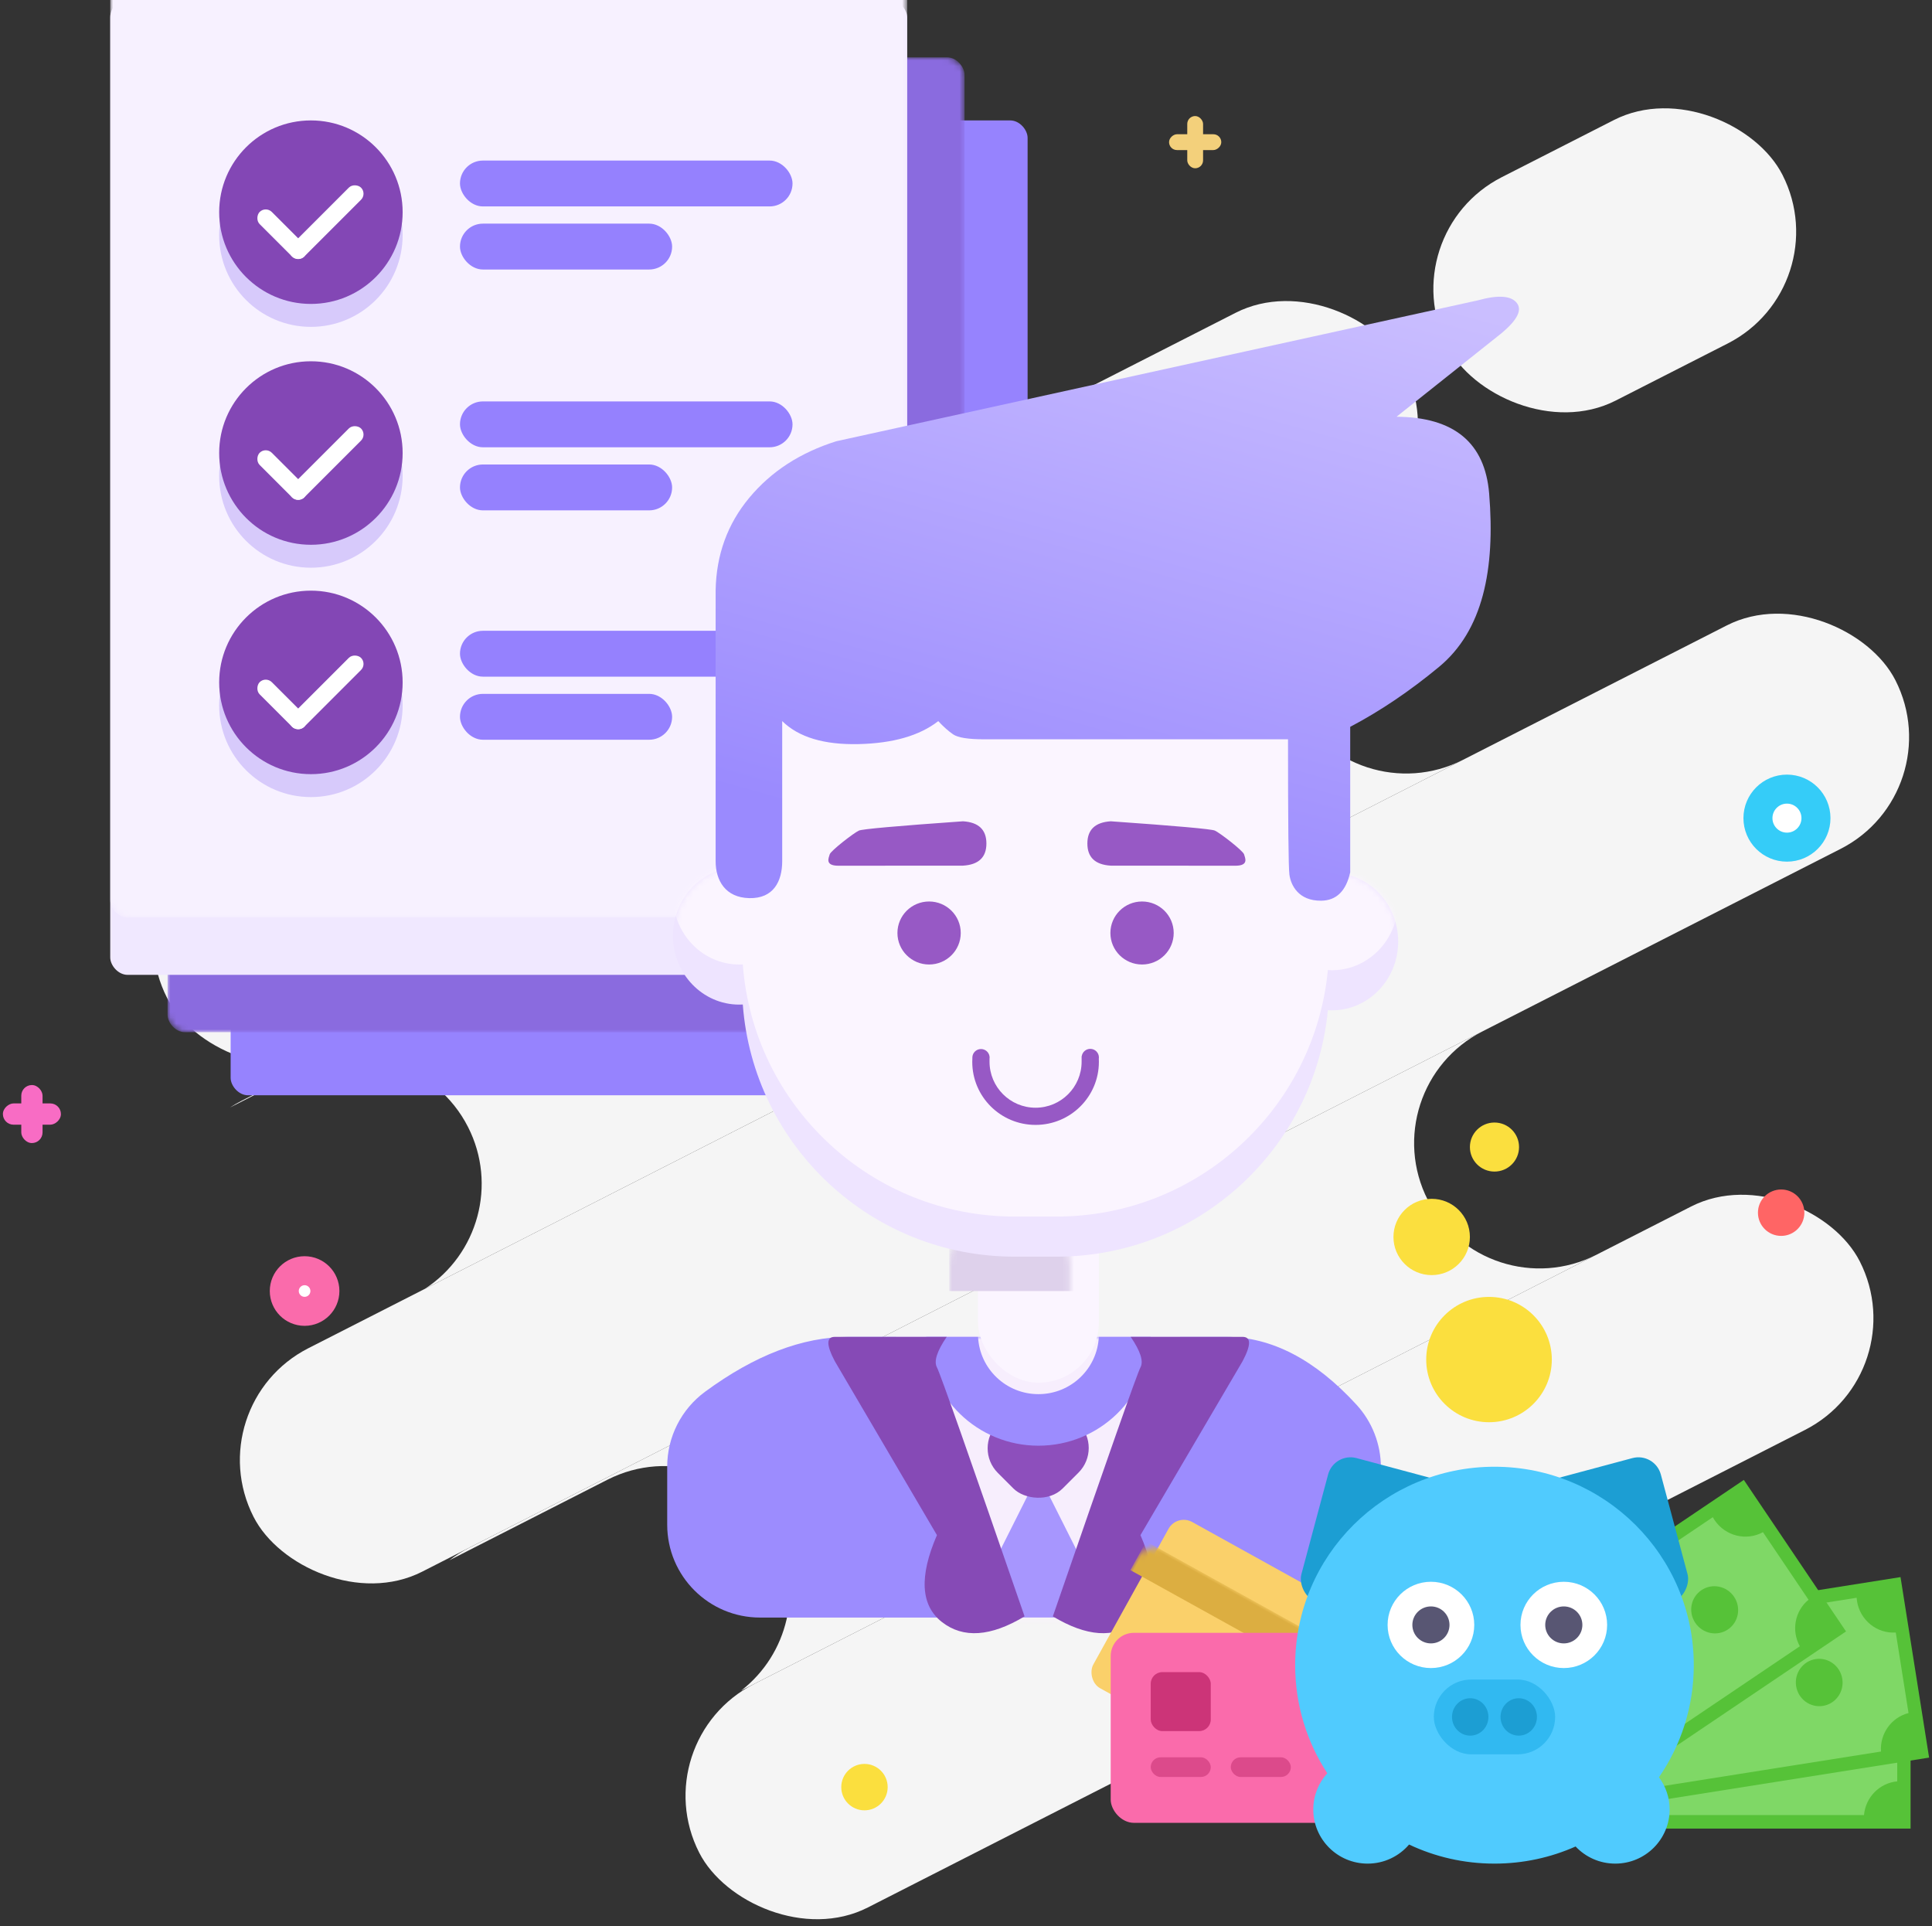 <?xml version="1.0" encoding="UTF-8"?>
<svg width="333px" height="332px" viewBox="0 0 333 332" version="1.1" xmlns="http://www.w3.org/2000/svg" xmlns:xlink="http://www.w3.org/1999/xlink">
    <rect x="0" y="0" width="333" height="332" fill="#333333" stroke="none"/>
    <!-- Generator: Sketch 46.2 (44496) - http://www.bohemiancoding.com/sketch -->
    <title>icon2</title>
    <desc>Created with Sketch.</desc>
    <defs>
        <rect id="path-1" x="0" y="0" width="137.365" height="168.011" rx="3"></rect>
        <rect id="path-3" x="0" y="0" width="137.365" height="168.011" rx="3"></rect>
        <path d="M6.518,9.464 C15.094,3.155 23.336,0 31.244,0 C46.082,0 82.176,1.57138784e-12 96.295,0 C104.151,-8.74297831e-13 111.654,3.897 118.804,11.69 L118.804,11.69 C121.512,14.642 123.014,18.502 123.014,22.507 L123.014,32.581 L123.014,32.581 C123.014,41.305 115.942,48.377 107.218,48.377 L16,48.377 L16,48.377 C7.163,48.377 2.62715814e-06,41.214 2.62715814e-06,32.377 L2.62715815e-06,22.352 L2.46941879e-06,22.352 C2.46941879e-06,17.264 2.42,12.48 6.518,9.464 Z" id="path-5"></path>
        <rect id="path-7" x="0" y="0" width="20.833" height="35.542" rx="10.417"></rect>
        <path d="M11.905,57.274 C11.74,57.267 11.575,57.263 11.409,57.263 C5.108,57.263 0,62.567 0,69.11 C0,75.654 5.108,80.958 11.409,80.958 C11.619,80.958 11.828,80.952 12.036,80.94 C13.847,105.243 34.139,124.399 58.905,124.399 L66.094,124.399 C90.525,124.399 110.603,105.758 112.879,81.923 C113.114,81.938 113.351,81.945 113.59,81.945 C119.891,81.945 124.998,76.641 124.998,70.098 C124.998,63.554 119.891,58.25 113.59,58.25 C113.424,58.25 113.258,58.254 113.094,58.261 L113.094,47 C113.094,21.043 92.051,-4.76829395e-15 66.094,0 L58.905,0 L58.905,0 C32.947,4.76829395e-15 11.905,21.043 11.905,47 L11.905,47 L11.905,57.274 Z" id="path-9"></path>
        <linearGradient x1="87.177%" y1="0%" x2="50%" y2="100%" id="linearGradient-11">
            <stop stop-color="#CABEFF" offset="0%"></stop>
            <stop stop-color="#9A8AFE" offset="100%"></stop>
        </linearGradient>
        <rect id="path-12" x="0" y="0" width="50.596" height="32.75" rx="3"></rect>
    </defs>
    <g id="Page-1" stroke="none" stroke-width="1" fill="none" fill-rule="evenodd">
        <g id="Apple-TV-Copy-2" transform="translate(-255, -2208)">
            <g id="2" transform="translate(249, 1670)">
                <g id="icon2" transform="translate(0, 538)">
                    <g id="Group-19-Copy-4" transform="translate(207, 20)" fill="#F3D07B">
                        <rect id="Rectangle-54" x="3.636" y="0" width="2.727" height="9" rx="1.364"></rect>
                        <rect id="Rectangle-54-Copy" transform="translate(5, 4.5) rotate(-270) translate(-5, -4.5) " x="3.636" y="0" width="2.727" height="9" rx="1.364"></rect>
                    </g>
                    <g id="Group-19-Copy-5" transform="translate(6, 187)" fill="#F86CC4">
                        <rect id="Rectangle-54" x="3.667" y="0" width="3.667" height="10" rx="1.833"></rect>
                        <rect id="Rectangle-54-Copy" transform="translate(5.5, 5) rotate(-270) translate(-5.5, -5) " x="3.667" y="0" width="3.667" height="10" rx="1.833"></rect>
                    </g>
                    <g id="Group-11-Copy-2" transform="translate(201.375, 184.647) rotate(-27) translate(-201.375, -184.647) translate(30.875, 76.147)" fill="#F5F5F5">
                        <rect id="Rectangle-31" x="27.826" y="-4.54747351e-13" width="239.315" height="43.22" rx="21.61"></rect>
                        <rect id="Rectangle-31-Copy-9" x="275.422" y="0" width="64.887" height="43.22" rx="21.61"></rect>
                        <rect id="Rectangle-31-Copy-7" x="42.67" y="172.88" width="224.5" height="43.22" rx="21.61"></rect>
                        <rect id="Rectangle-31-Copy-4" x="0.505" y="86.44" width="317.606" height="43.22" rx="21.61"></rect>
                        <path d="M247.797,172.88 L61.802,172.88 C71.802,170.985 79.364,162.2 79.364,151.649 L79.364,151.649 C79.364,139.714 69.688,130.039 57.754,130.039 L57.754,130.039 L27.183,130.039 C28.495,129.79 29.848,129.66 31.232,129.66 L31.232,129.66 L247.797,129.66 L227.242,129.66 C215.307,129.66 205.632,139.335 205.632,151.27 L205.632,151.27 L205.632,151.27 C205.632,163.205 215.307,172.88 227.242,172.88 L247.797,172.88 Z" id="Combined-Shape"></path>
                        <path d="M256.914,86.44 L44.66,86.44 C55.502,85.281 63.946,76.103 63.946,64.954 L63.946,64.954 C63.946,53.019 54.271,43.344 42.336,43.344 L28.908,43.344 C29.671,43.262 30.447,43.22 31.232,43.22 L31.232,43.22 L256.914,43.22 L245.476,43.22 L245.476,43.22 C233.541,43.22 223.866,52.895 223.866,64.83 L223.866,64.83 L223.866,64.83 C223.866,76.765 233.541,86.44 245.476,86.44 L245.476,86.44 L256.914,86.44 Z" id="Combined-Shape"></path>
                    </g>
                    <g id="Group-34" transform="translate(25, 0)">
                        <g id="Group-30">
                            <g id="Rectangle-68-Copy-3" transform="translate(20.753, 20.754)">
                                <mask id="mask-2" fill="white">
                                    <use xlink:href="#path-1"></use>
                                </mask>
                                <use id="Mask" fill="#9683FE" xlink:href="#path-1"></use>
                                <rect id="Rectangle-68-Copy" fill="#8A6BDF" mask="url(#mask-2)" x="-10.871" y="-10.871" width="137.365" height="168.011" rx="3"></rect>
                            </g>
                            <g id="Rectangle-68-Copy">
                                <mask id="mask-4" fill="white">
                                    <use xlink:href="#path-3"></use>
                                </mask>
                                <use id="Mask" fill="#F0E8FF" xlink:href="#path-3"></use>
                                <rect fill="#F7F1FF" mask="url(#mask-4)" x="0" y="-9.883" width="137.365" height="168.011" rx="3"></rect>
                            </g>
                            <g id="Group-29" transform="translate(18.776, 20.754)">
                                <rect id="Rectangle-68" fill="#9581FE" x="41.506" y="6.918" width="57.318" height="7.906" rx="3.953"></rect>
                                <rect id="Rectangle-68-Copy-2" fill="#9581FE" x="41.506" y="17.789" width="36.565" height="7.906" rx="3.953"></rect>
                                <ellipse id="Oval-27-Copy" fill="#D7CAFB" cx="15.812" cy="19.766" rx="15.812" ry="15.813"></ellipse>
                                <ellipse id="Oval-27" fill="#8347B5" cx="15.812" cy="15.813" rx="15.812" ry="15.813"></ellipse>
                                <g id="Group-28" transform="translate(15.688, 14.841) rotate(-315) translate(-15.688, -14.841) translate(10.188, 6.341)" fill="#FFFFFF">
                                    <rect id="Rectangle-69" x="0" y="13.836" width="10.871" height="2.965" rx="1.482"></rect>
                                    <rect id="Rectangle-69-Copy" transform="translate(9.388, 8.401) rotate(-90) translate(-9.388, -8.401) " x="0.988" y="6.918" width="16.8" height="2.965" rx="1.482"></rect>
                                </g>
                            </g>
                            <g id="Group-29-Copy" transform="translate(18.776, 62.263)">
                                <rect id="Rectangle-68" fill="#9581FE" x="41.506" y="6.918" width="57.318" height="7.906" rx="3.953"></rect>
                                <rect id="Rectangle-68-Copy-2" fill="#9581FE" x="41.506" y="17.789" width="36.565" height="7.906" rx="3.953"></rect>
                                <ellipse id="Oval-27-Copy" fill="#D7CAFB" cx="15.812" cy="19.766" rx="15.812" ry="15.813"></ellipse>
                                <ellipse id="Oval-27" fill="#8347B5" cx="15.812" cy="15.813" rx="15.812" ry="15.813"></ellipse>
                                <g id="Group-28" transform="translate(15.688, 14.841) rotate(-315) translate(-15.688, -14.841) translate(10.188, 6.341)" fill="#FFFFFF">
                                    <rect id="Rectangle-69" x="0" y="13.836" width="10.871" height="2.965" rx="1.482"></rect>
                                    <rect id="Rectangle-69-Copy" transform="translate(9.388, 8.401) rotate(-90) translate(-9.388, -8.401) " x="0.988" y="6.918" width="16.8" height="2.965" rx="1.482"></rect>
                                </g>
                            </g>
                            <g id="Group-29-Copy-2" transform="translate(18.776, 101.795)">
                                <rect id="Rectangle-68" fill="#9581FE" x="41.506" y="6.918" width="57.318" height="7.906" rx="3.953"></rect>
                                <rect id="Rectangle-68-Copy-2" fill="#9581FE" x="41.506" y="17.789" width="36.565" height="7.906" rx="3.953"></rect>
                                <ellipse id="Oval-27-Copy" fill="#D7CAFB" cx="15.812" cy="19.766" rx="15.812" ry="15.813"></ellipse>
                                <ellipse id="Oval-27" fill="#8347B5" cx="15.812" cy="15.813" rx="15.812" ry="15.813"></ellipse>
                                <g id="Group-28" transform="translate(15.688, 14.841) rotate(-315) translate(-15.688, -14.841) translate(10.188, 6.341)" fill="#FFFFFF">
                                    <rect id="Rectangle-69" x="0" y="13.836" width="10.871" height="2.965" rx="1.482"></rect>
                                    <rect id="Rectangle-69-Copy" transform="translate(9.388, 8.401) rotate(-90) translate(-9.388, -8.401) " x="0.988" y="6.918" width="16.8" height="2.965" rx="1.482"></rect>
                                </g>
                            </g>
                        </g>
                        <g id="Group-21" transform="translate(96, 50.713)">
                            <g id="Path-51" transform="translate(0, 179.687)">
                                <mask id="mask-6" fill="white">
                                    <use xlink:href="#path-5"></use>
                                </mask>
                                <use id="Mask" fill="#9C8CFE" xlink:href="#path-5"></use>
                                <polygon fill="#F7EEFD" mask="url(#mask-6)" points="39.081 -0.993 61.754 56.303 67.896 56.303 89.183 -2.184"></polygon>
                            </g>
                            <polygon id="Path-52" fill="#A796FE" points="51.587 228.033 63.98 203.351 76.388 228.033"></polygon>
                            <rect id="Rectangle-60" fill="#8D4FBC" transform="translate(63.942, 198.863) rotate(-45) translate(-63.942, -198.863) " x="56.005" y="190.965" width="15.873" height="15.797" rx="6"></rect>
                            <path d="M44.649,179.687 C44.912,190.092 53.469,198.445 63.987,198.445 C74.505,198.445 83.063,190.092 83.326,179.687 L74.392,179.687 C74.133,185.183 69.574,189.56 63.987,189.56 C58.401,189.56 53.841,185.183 53.582,179.687 L44.649,179.687 Z" id="Combined-Shape" fill="#9C8CFE"></path>
                            <path d="M48.175,179.687 C46.492,182.149 45.931,183.903 46.492,184.949 C47.053,185.996 52.087,200.299 61.594,227.86 C55.765,231.368 51.018,231.694 47.353,228.837 C43.688,225.981 43.401,220.987 46.492,213.856 L28.891,183.887 C27.406,181.087 27.406,179.687 28.891,179.687 C30.376,179.687 36.804,179.687 48.175,179.687 Z" id="Path-50" fill="#864AB6"></path>
                            <path d="M86.865,179.687 C85.182,182.149 84.621,183.903 85.182,184.949 C85.743,185.996 90.777,200.299 100.284,227.86 C94.455,231.368 89.708,231.694 86.043,228.837 C82.378,225.981 82.091,220.987 85.182,213.856 L67.581,183.887 C66.096,181.087 66.096,179.687 67.581,179.687 C69.066,179.687 75.494,179.687 86.865,179.687 Z" id="Path-50-Copy" fill="#864AB6" transform="translate(83.376, 205.224) scale(-1, 1) translate(-83.376, -205.224) "></path>
                            <g id="Rectangle-57" transform="translate(53.571, 152.043)">
                                <mask id="mask-8" fill="white">
                                    <use xlink:href="#path-7"></use>
                                </mask>
                                <use id="Mask" fill="#FBF5FF" xlink:href="#path-7"></use>
                                <rect fill="#DED1EB" mask="url(#mask-8)" x="-4.96" y="4.936" width="28.769" height="14.809"></rect>
                            </g>
                            <g id="Combined-Shape-Copy-6" transform="translate(0.992, 41.466)">
                                <mask id="mask-10" fill="white">
                                    <use xlink:href="#path-9"></use>
                                </mask>
                                <use id="Mask" fill="#EEE4FF" xlink:href="#path-9"></use>
                                <path d="M11.905,50.363 C11.74,50.356 11.575,50.352 11.409,50.352 C5.108,50.352 0,55.656 0,62.199 C0,68.743 5.108,74.047 11.409,74.047 C11.619,74.047 11.828,74.041 12.036,74.029 C13.847,98.332 34.139,117.488 58.905,117.488 L66.094,117.488 C90.525,117.488 110.603,98.846 112.879,75.011 C113.114,75.026 113.351,75.034 113.59,75.034 C119.891,75.034 124.998,69.73 124.998,63.187 C124.998,56.643 119.891,51.339 113.59,51.339 C113.424,51.339 113.258,51.343 113.094,51.35 L113.094,40.089 C113.094,14.132 92.051,-6.911 66.094,-6.911 L58.905,-6.911 L58.905,-6.911 C32.947,-6.911 11.905,14.132 11.905,40.089 L11.905,40.089 L11.905,50.363 Z" fill="#FBF5FF" mask="url(#mask-10)"></path>
                            </g>
                            <path d="M19.822,73.567 C19.824,87.338 19.824,95.385 19.822,97.708 C19.818,101.192 18.304,104.168 14.158,104.075 C10.013,103.983 8.347,101.02 8.347,97.708 C8.347,95.5 8.347,79.957 8.347,51.078 C8.446,44.928 10.383,39.588 14.158,35.06 C17.934,30.532 22.931,27.289 29.151,25.331 L139.683,1.06 C143.242,0.07 145.508,0.236 146.481,1.556 C147.454,2.876 146.295,4.807 143.004,7.351 L125.704,21.11 C135.63,21.18 140.953,25.593 141.671,34.351 C142.75,47.487 140.565,57.981 133.038,64.216 C128.019,68.373 122.915,71.819 117.723,74.554 L117.723,99.619 C117.006,102.855 115.338,104.487 112.718,104.517 C108.789,104.561 107.479,101.823 107.24,100.002 C107.081,98.789 107.002,91.021 107.002,76.7 L54.619,76.7 C51.883,76.7 50.101,76.415 49.276,75.845 C48.45,75.275 47.597,74.516 46.718,73.567 C43.513,76.069 38.938,77.39 32.992,77.528 C27.045,77.666 22.655,76.346 19.822,73.567 Z" id="Path-47" fill="url(#linearGradient-11)"></path>
                            <path d="" id="Path-48" stroke="#979797"></path>
                            <path d="M50.983,90.831 C39.602,91.634 33.62,92.169 33.037,92.436 C32.163,92.837 28.189,95.903 28.009,96.529 C27.829,97.155 27.152,98.476 29.467,98.489 C31.011,98.497 38.183,98.493 50.983,98.476 C53.673,98.316 55.018,97.044 55.018,94.662 C55.018,92.279 53.673,91.002 50.983,90.831 Z" id="Path-49" fill="#9759C5"></path>
                            <path d="M95.625,90.831 C84.244,91.634 78.262,92.169 77.679,92.436 C76.805,92.837 72.831,95.903 72.651,96.529 C72.471,97.155 71.794,98.476 74.11,98.489 C75.653,98.497 82.825,98.493 95.625,98.476 C98.315,98.316 99.66,97.044 99.66,94.662 C99.66,92.279 98.315,91.002 95.625,90.831 Z" id="Path-49-Copy" fill="#9759C5" transform="translate(86.04, 94.662) scale(-1, 1) translate(-86.04, -94.662) "></path>
                            <ellipse id="Oval-18" fill="#9759C5" cx="45.138" cy="110.083" rx="5.456" ry="5.43"></ellipse>
                            <ellipse id="Oval-18-Copy" fill="#9759C5" cx="81.844" cy="110.083" rx="5.456" ry="5.43"></ellipse>
                            <g id="Group-20" transform="translate(52.528, 129.841)" fill="#9759C5">
                                <path d="M0.07,1.814 C0.057,2.027 0.051,2.241 0.051,2.456 C0.051,8.454 4.937,13.316 10.963,13.316 C16.99,13.316 21.876,8.454 21.876,2.456 C21.876,2.277 21.872,2.099 21.863,1.923 C21.875,1.847 21.881,1.77 21.881,1.691 C21.881,0.873 21.215,0.21 20.393,0.21 C19.647,0.21 19.029,0.756 18.922,1.469 L18.9,1.469 C18.9,1.482 18.9,1.494 18.9,1.507 L18.9,2.418 C18.9,6.801 15.347,10.355 10.963,10.355 C6.58,10.355 3.027,6.801 3.027,2.418 L3.027,1.939 C3.037,1.868 3.043,1.795 3.043,1.722 C3.043,1.648 3.037,1.575 3.027,1.505 C3.027,1.493 3.027,1.481 3.027,1.469 L3.021,1.469 C2.901,0.771 2.29,0.241 1.555,0.241 C0.733,0.241 0.067,0.904 0.067,1.722 C0.067,1.753 0.068,1.784 0.07,1.814 Z" id="Combined-Shape"></path>
                            </g>
                        </g>
                        <g id="Group-27" transform="translate(167.529, 247.93)">
                            <g id="Group-23" transform="translate(0, 12.802)">
                                <g id="Rectangle-67" transform="translate(30.637, 26.916) rotate(29) translate(-30.637, -26.916) translate(5.137, 10.416)">
                                    <mask id="mask-13" fill="white">
                                        <use xlink:href="#path-12"></use>
                                    </mask>
                                    <use id="Mask" fill="#FAD06A" xlink:href="#path-12"></use>
                                    <rect fill="#DCAE41" mask="url(#mask-13)" x="-2.3" y="6.776" width="56.346" height="5.647"></rect>
                                </g>
                                <g id="Group-22" transform="translate(4.912, 20.673)">
                                    <rect id="Rectangle-62" fill="#FA6BAB" x="0" y="0" width="50.596" height="32.75" rx="4"></rect>
                                    <rect id="Rectangle-65" fill="#DC4A8B" x="6.899" y="21.457" width="10.349" height="3.388" rx="1.694"></rect>
                                    <rect id="Rectangle-65-Copy" fill="#DC4A8B" x="20.698" y="21.457" width="10.349" height="3.388" rx="1.694"></rect>
                                    <rect id="Rectangle-63" fill="#CC3478" x="6.899" y="6.776" width="10.349" height="10.164" rx="2"></rect>
                                </g>
                            </g>
                            <g id="Group-26" transform="translate(105.959, 37.992) rotate(6) translate(-105.959, -37.992) translate(62.459, 4.992)">
                                <g id="Group-25" transform="translate(51.091, 46.005) rotate(-6) translate(-51.091, -46.005) translate(19.591, 30.005)">
                                    <rect id="Rectangle-66" fill="#56C238" x="0" y="0" width="62.129" height="31.498"></rect>
                                    <path d="M8.028,2.333 L54.101,2.333 C54.084,2.525 54.075,2.72 54.075,2.917 C54.075,6.264 56.602,9.012 59.828,9.307 L59.828,23.358 C56.792,23.636 54.374,26.087 54.101,29.165 L8.028,29.165 C7.754,26.087 5.337,23.636 2.301,23.358 L2.301,9.307 C5.526,9.012 8.054,6.264 8.054,2.917 C8.054,2.72 8.045,2.525 8.028,2.333 Z M45.446,19.832 C47.67,19.832 49.473,18.004 49.473,15.749 C49.473,13.494 47.67,11.666 45.446,11.666 C43.222,11.666 41.419,13.494 41.419,15.749 C41.419,18.004 43.222,19.832 45.446,19.832 Z" id="Combined-Shape" fill="#7FD866"></path>
                                </g>
                                <g id="Group-25-Copy" transform="translate(51.474, 38.674) rotate(-15) translate(-51.474, -38.674) translate(19.974, 22.674)">
                                    <rect id="Rectangle-66" fill="#56C238" x="0" y="0" width="62.129" height="31.498"></rect>
                                    <path d="M8.028,2.333 L54.101,2.333 C54.084,2.525 54.075,2.72 54.075,2.917 C54.075,6.264 56.602,9.012 59.828,9.307 L59.828,23.358 C56.792,23.636 54.374,26.087 54.101,29.165 L8.028,29.165 C7.754,26.087 5.337,23.636 2.301,23.358 L2.301,9.307 C5.526,9.012 8.054,6.264 8.054,2.917 C8.054,2.72 8.045,2.525 8.028,2.333 Z M45.446,19.832 C47.67,19.832 49.473,18.004 49.473,15.749 C49.473,13.494 47.67,11.666 45.446,11.666 C43.222,11.666 41.419,13.494 41.419,15.749 C41.419,18.004 43.222,19.832 45.446,19.832 Z" id="Combined-Shape" fill="#7FD866"></path>
                                </g>
                                <g id="Group-25-Copy-2" transform="translate(35.129, 33.403) rotate(-40) translate(-35.129, -33.403) translate(3.629, 17.403)">
                                    <rect id="Rectangle-66" fill="#56C238" x="0" y="0" width="62.129" height="31.498"></rect>
                                    <path d="M8.028,2.333 L54.101,2.333 C54.084,2.525 54.075,2.72 54.075,2.917 C54.075,6.264 56.602,9.012 59.828,9.307 L59.828,23.358 C56.792,23.636 54.374,26.087 54.101,29.165 L8.028,29.165 C7.754,26.087 5.337,23.636 2.301,23.358 L2.301,9.307 C5.526,9.012 8.054,6.264 8.054,2.917 C8.054,2.72 8.045,2.525 8.028,2.333 Z M45.446,19.832 C47.67,19.832 49.473,18.004 49.473,15.749 C49.473,13.494 47.67,11.666 45.446,11.666 C43.222,11.666 41.419,13.494 41.419,15.749 C41.419,18.004 43.222,19.832 45.446,19.832 Z" id="Combined-Shape" fill="#7FD866"></path>
                                </g>
                            </g>
                        </g>
                        <g id="Group-33" transform="translate(204.235, 249.809)">
                            <rect id="Rectangle-70" fill="#1C9ED3" transform="translate(14.438, 15.861) rotate(15) translate(-14.438, -15.861) " x="2.987" y="2.974" width="22.902" height="25.774" rx="4"></rect>
                            <rect id="Rectangle-70-Copy" fill="#1C9ED3" transform="translate(54.268, 15.861) scale(-1, 1) rotate(15) translate(-54.268, -15.861) " x="42.817" y="2.974" width="22.902" height="25.774" rx="4"></rect>
                            <path d="M48.335,68.422 C44.063,70.319 39.332,71.374 34.353,71.374 C29.085,71.374 24.095,70.194 19.634,68.084 C17.915,70.097 15.353,71.374 12.492,71.374 C7.318,71.374 3.123,67.198 3.123,62.047 C3.123,59.643 4.036,57.452 5.536,55.798 C2.034,50.44 0,44.043 0,37.174 C0,18.286 15.38,2.974 34.353,2.974 C53.326,2.974 68.706,18.286 68.706,37.174 C68.706,44.344 66.49,50.998 62.702,56.495 C63.858,58.046 64.542,59.967 64.542,62.047 C64.542,67.198 60.347,71.374 55.173,71.374 C52.475,71.374 50.044,70.239 48.335,68.422 Z" id="Combined-Shape" fill="#50CBFE"></path>
                            <g id="Group-31" transform="translate(15.932, 22.8)">
                                <ellipse id="Oval-30" fill="#FFFFFF" cx="7.468" cy="7.435" rx="7.468" ry="7.435"></ellipse>
                                <ellipse id="Oval-30-Copy" fill="#585673" cx="7.468" cy="7.435" rx="3.201" ry="3.186"></ellipse>
                            </g>
                            <g id="Group-31-Copy" transform="translate(38.834, 22.8)">
                                <ellipse id="Oval-30" fill="#FFFFFF" cx="7.468" cy="7.435" rx="7.468" ry="7.435"></ellipse>
                                <ellipse id="Oval-30-Copy" fill="#585673" cx="7.468" cy="7.435" rx="3.201" ry="3.186"></ellipse>
                            </g>
                            <g id="Group-32" transform="translate(23.898, 39.652)">
                                <rect id="Rectangle-71" fill="#31B9F1" x="0" y="0" width="20.91" height="12.887" rx="6.443"></rect>
                                <ellipse id="Oval-31" fill="#1C9ED3" cx="6.273" cy="6.443" rx="3.137" ry="3.222"></ellipse>
                                <ellipse id="Oval-31-Copy" fill="#1C9ED3" cx="14.637" cy="6.443" rx="3.137" ry="3.222"></ellipse>
                            </g>
                        </g>
                        <g id="Group-24" transform="translate(221.176, 193.461)" fill="#FBDF3E">
                            <ellipse id="Oval-22" cx="16.471" cy="40.852" rx="10.824" ry="10.8"></ellipse>
                            <ellipse id="Oval-22-Copy" cx="6.588" cy="19.722" rx="6.588" ry="6.574"></ellipse>
                            <ellipse id="Oval-22-Copy-2" cx="17.412" cy="4.226" rx="4.235" ry="4.226"></ellipse>
                        </g>
                    </g>
                    <circle id="Oval-16-Copy-3" stroke="#35CCF8" stroke-width="5" fill="#FFFFFF" cx="314" cy="141" r="5"></circle>
                    <circle id="Oval-16-Copy-4" stroke="#FA6BAB" stroke-width="5" fill="#FFFFFF" cx="58.5" cy="222.5" r="3.5"></circle>
                    <circle id="Oval-15" fill="#FF6565" cx="313" cy="209" r="4"></circle>
                    <circle id="Oval-15-Copy" fill="#FBDF3E" cx="155" cy="308" r="4"></circle>
                </g>
            </g>
        </g>
    </g>
</svg>